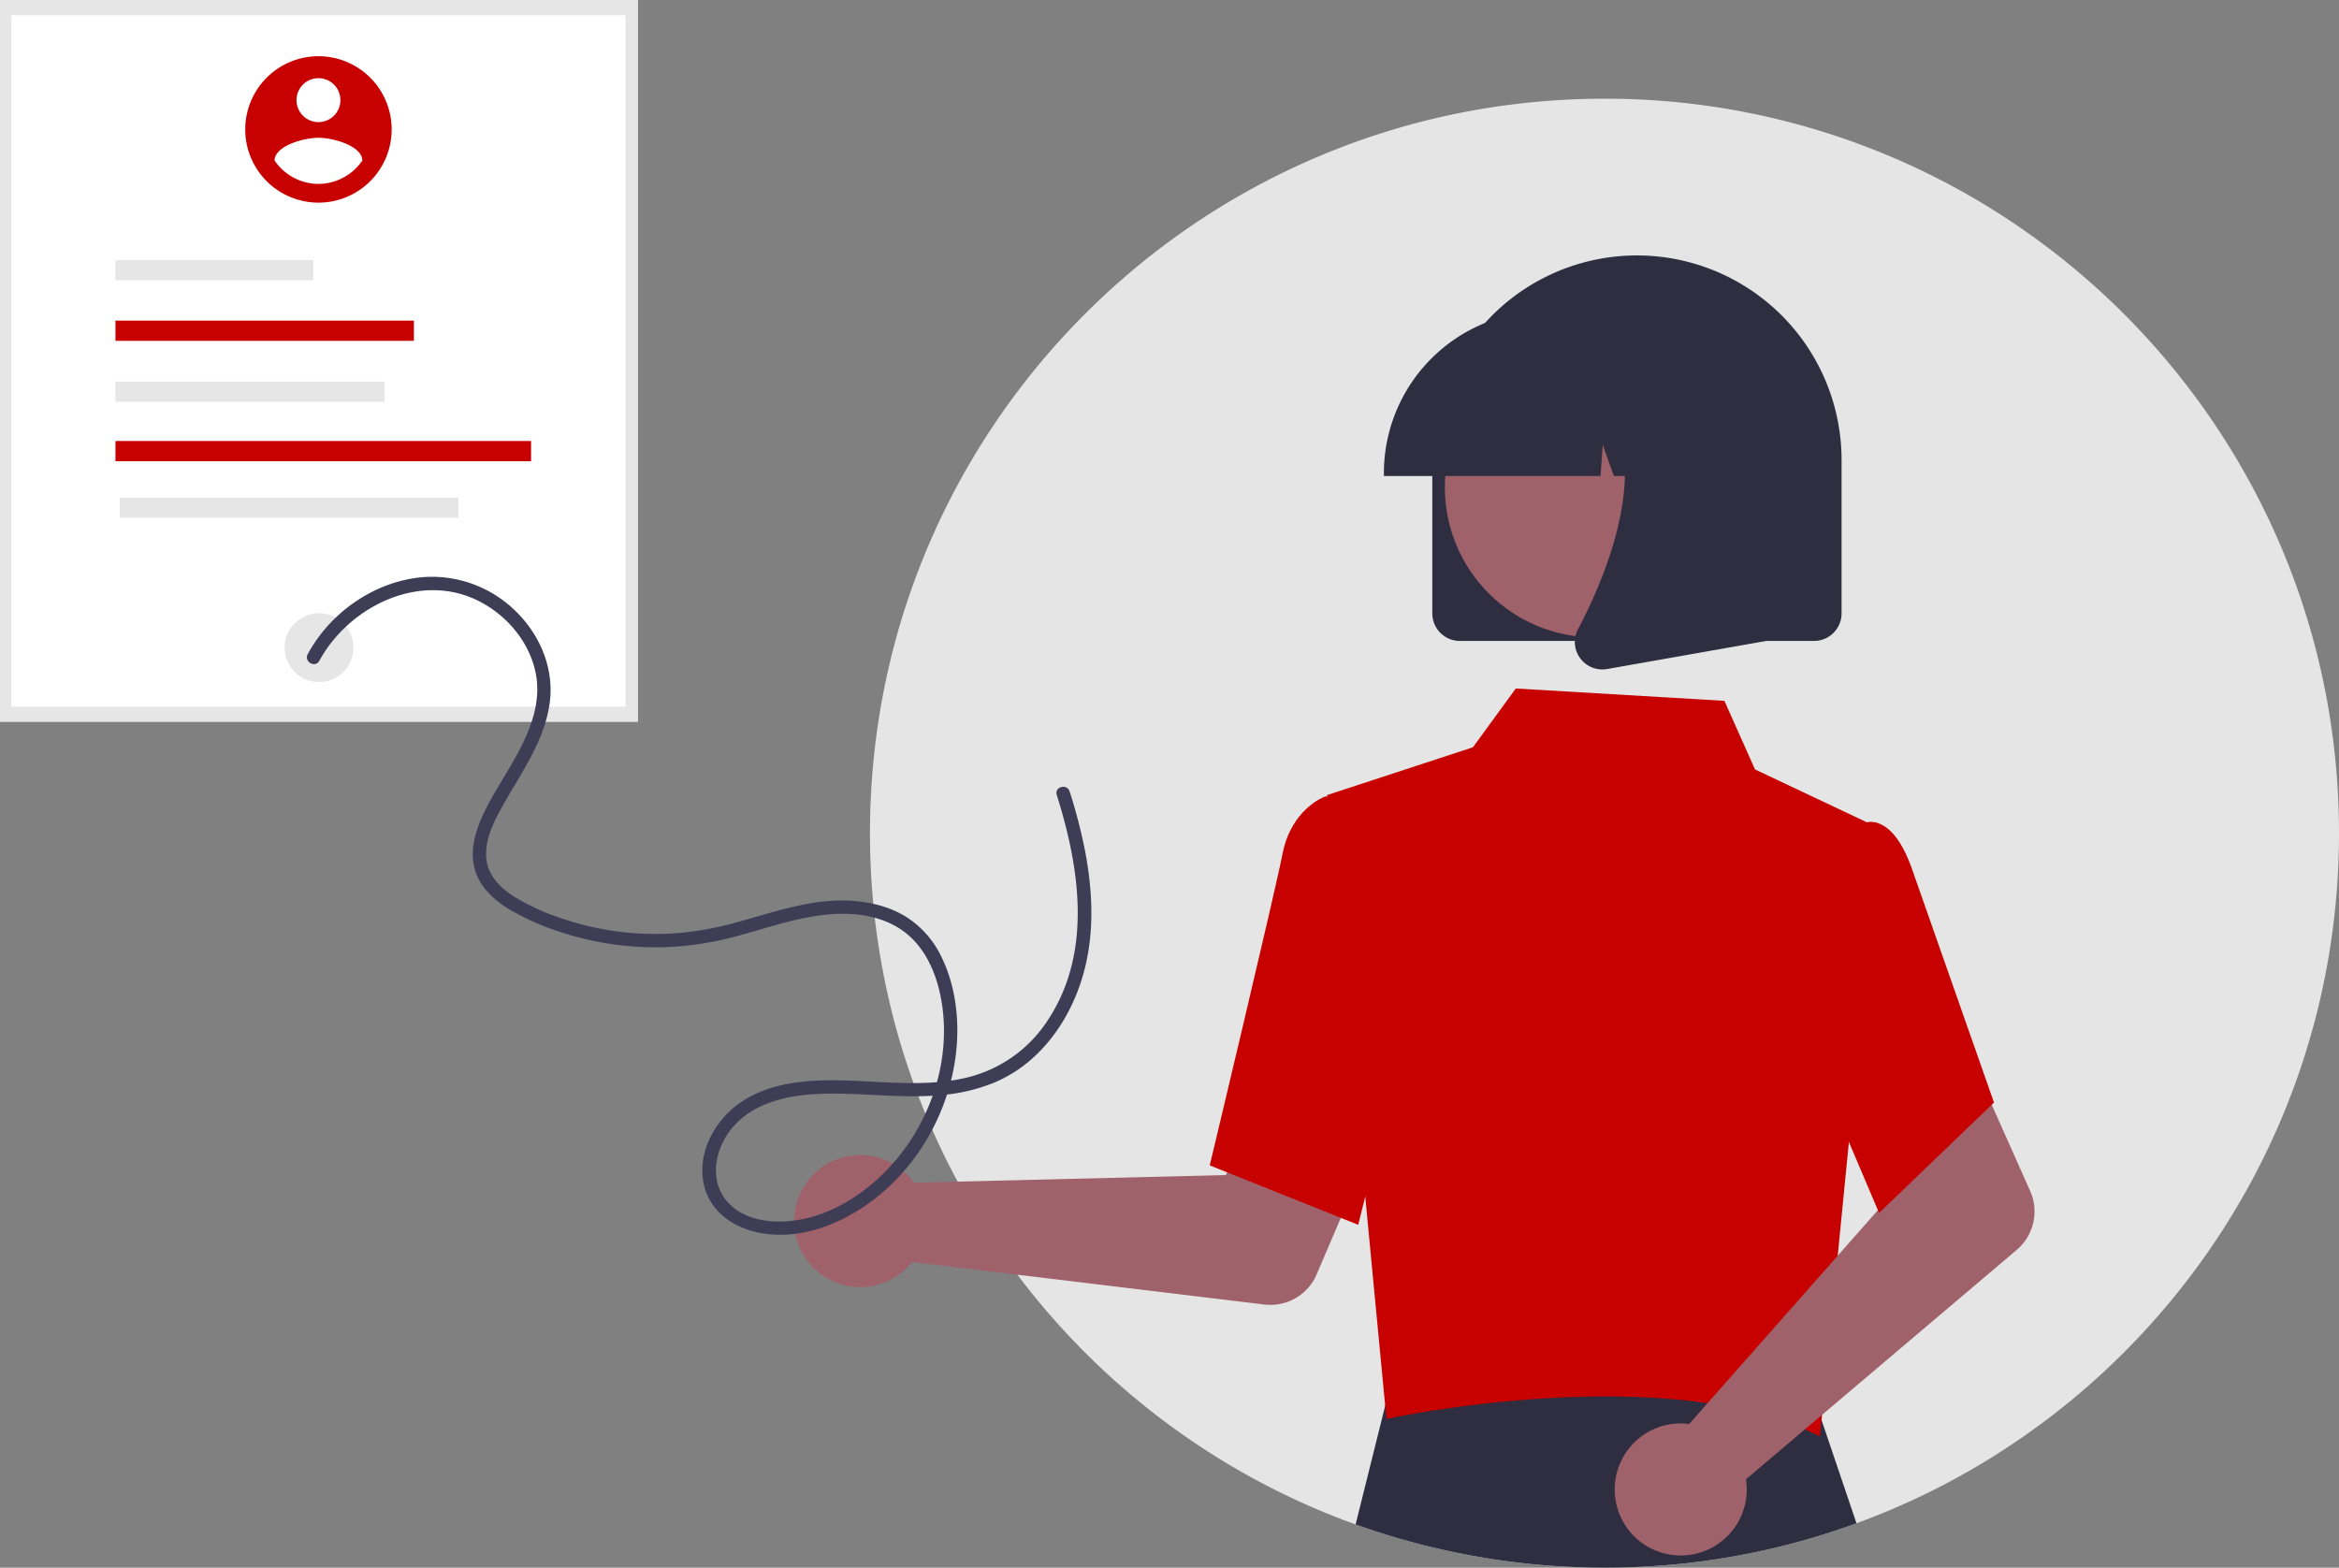 <svg xmlns="http://www.w3.org/2000/svg" data-name="Layer 1" width="1050.862" height="704.353"
    viewBox="0 0 1050.862 704.353" xmlns:xlink="http://www.w3.org/1999/xlink">
    <rect x="0" y="0" width="1050.862" height="704.353" fill="#808080" stroke="none"/>
    <path
        d="M1125.431,472.176c0,142.47-90.3,263.86-216.78,310.05a326.344,326.344,0,0,1-59.32,15.57,332.228,332.228,0,0,1-165.72-15.05c-127.28-45.81-218.24-167.61-218.18-310.64,0-182.18,147.75-329.93,330-329.93a328.564,328.564,0,0,1,192.01,61.6C1070.991,263.636,1125.431,361.546,1125.431,472.176Z"
        transform="translate(-74.569 -97.824)" fill="#e5e5e5" />
    <path
        d="M908.651,782.226a326.344,326.344,0,0,1-59.32,15.57,332.228,332.228,0,0,1-165.72-15.05l15.24-61.15.92-3.67,31.1.12,156.24.56,2,5.91Z"
        transform="translate(-74.569 -97.824)" fill="#2f2e41" />
    <rect id="effaf695-3865-40c6-8918-ced0238239c2" data-name="Rectangle 25" width="286.651"
        height="324.355" fill="#e6e6e6" />
    <rect id="f33d627f-c769-4bde-9d74-ef156faf640e" data-name="Rectangle 25-2" x="5.111" y="6.862"
        width="275.928" height="310.632" fill="#fff" />
    <circle id="b5fd4af9-5b07-4da2-8ccf-5b3d4ac887f6" data-name="Ellipse 116" cx="143.326"
        cy="290.982" r="15.467" fill="#e6e6e6" />
    <rect id="f05405a0-af73-4807-bbd1-d761cdd06c65" data-name="Rectangle 31" x="51.876"
        y="116.819" width="88.837" height="9.088" fill="#e6e6e6" />
    <rect id="a05e4a04-50b7-46b0-b842-8db21044ae7a" data-name="Rectangle 32" x="51.876"
        y="144.052" width="134.079" height="9.088" fill="#c70000" />
    <rect id="bdce3bac-3998-4a72-bc14-4aa79023038d" data-name="Rectangle 38" x="51.876"
        y="171.456" width="120.918" height="9.088" fill="#e6e6e6" />
    <rect id="e1177af0-2f80-4461-b67e-43945f3b6fee" data-name="Rectangle 39" x="51.876"
        y="198.136" width="186.723" height="9.088" fill="#c70000" />
    <rect id="b290cdc3-2096-427b-bfd4-6b657da823ea" data-name="Rectangle 40" x="53.817"
        y="223.545" width="152.175" height="9.088" fill="#e6e6e6" />
    <g id="b96c6486-fa38-4cba-8e5e-13dca7f44a0c" data-name="Group 52">
        <path id="b0fbfc35-67c9-42b4-b2fe-33d0d7288754-378" data-name="Path 846"
            d="M482.178,625.614a29.756,29.756,0,0,1,2.991,3.6l140.109-3.428,16.345-29.868,48.3,18.776-23.8,55.687a22.609,22.609,0,0,1-23.5,13.561l-158.3-19.123a29.665,29.665,0,1,1-2.15-39.211Z"
            transform="translate(-74.569 -97.824)" fill="#9f616a" />
        <path id="a6a8f1c9-3ab8-4f6f-ba9b-45acc2f7af89-379" data-name="Path 852"
            d="M670.758,455.065l65.569-21.489,19.258-26.411,93.716,5.546,13.759,30.82,49.972,23.613-7.68,142.624-13.138,133.477c-67.558-34.983-193.639-8.312-194.743-7.878Z"
            transform="translate(-74.569 -97.824)" fill="#c70000" />
        <path id="fc06e97d-785e-4845-9aa0-60a5889f9ce3-380" data-name="Path 853"
            d="M684.775,648.114l-66.694-26.684.284-1.187c.286-1.2,28.672-119.817,32.441-138.879,3.926-19.859,18.271-25.35,18.88-25.573l.445-.164,26.394,8.034,11.592,91.081Z"
            transform="translate(-74.569 -97.824)" fill="#c70000" />
        <path id="b248559b-61d8-49e2-8eef-81cc9521c19e-381" data-name="Path 855"
            d="M828.78,737.377a29.721,29.721,0,0,1,4.677.258l92.747-105.072-10.788-32.286,46.608-22.652,24.655,55.313a22.608,22.608,0,0,1-6.034,26.453l-121.65,103.073a29.665,29.665,0,1,1-30.215-25.087Z"
            transform="translate(-74.569 -97.824)" fill="#9f616a" />
        <path id="b0e9bc84-32e8-4599-bd8d-d35670d3692b-382" data-name="Path 856"
            d="M918.801,642.791l-38.689-91.006,15.09-63.391,16.259-20.541a9.366,9.366,0,0,1,7.524.07c6,2.413,11.1,9.81,15.177,21.984l36.259,103.279Z"
            transform="translate(-74.569 -97.824)" fill="#c70000" />
        <path id="b58b0f1b-b11b-4f57-8de2-a939101b4938-383" data-name="Path 857"
            d="M718.072,373.442v-68.61a91.938,91.938,0,1,1,183.875-.609q.001.305,0,.609v68.61a12.364,12.364,0,0,1-12.35,12.35H730.422A12.364,12.364,0,0,1,718.072,373.442Z"
            transform="translate(-74.569 -97.824)" fill="#2f2e41" />
        <circle id="ba54abe3-4119-45e5-b5c1-150877d750f7" data-name="Ellipse 148" cx="716.548"
            cy="218.965" r="67.405" fill="#9f616a" />
        <path id="b6bcc4bf-1738-426f-8fbf-3ee273a728b5-384" data-name="Path 858"
            d="M696.322,310.321a72.809,72.809,0,0,1,72.727-72.727h13.723a72.808,72.808,0,0,1,72.726,72.727v1.372h-29l-9.891-27.7-1.978,27.7H799.643l-4.99-13.974-1,13.974H696.322Z"
            transform="translate(-74.569 -97.824)" fill="#2f2e41" />
        <path id="be96ad09-85ff-4345-abef-5a49918f7c18-385" data-name="Path 859"
            d="M784.484,393.508a12.167,12.167,0,0,1-.967-12.918c14.541-27.658,34.9-78.765,7.877-110.283l-1.938-2.262h78.456v117.79L796.641,398.41a12.608,12.608,0,0,1-2.185.193,12.3,12.3,0,0,1-9.967-5.092Z"
            transform="translate(-74.569 -97.824)" fill="#2f2e41" />
    </g>
    <g id="b2dad932-78e1-44e1-9682-073c8202f887" data-name="Group 51">
        <path id="e043db59-b600-449e-8c52-e1eb73379667-386" data-name="Path 341"
            d="M217.646,123.086A32.891,32.891,0,1,0,250.535,155.978v-.002a32.891,32.891,0,0,0-32.891-32.891Zm0,9.866a9.866,9.866,0,1,1-9.866,9.866v0A9.866,9.866,0,0,1,217.646,132.952Zm0,47.501a23.961,23.961,0,0,1-19.735-10.532c.158-6.578,13.156-10.199,19.735-10.199s19.576,3.621,19.735,10.199A24,24,0,0,1,217.646,180.453Z"
            transform="translate(-74.569 -97.824)" fill="#c70000" />
    </g>
    <path id="bcfa45dc-2c5a-4ac5-8376-9a2a23e225d0-387" data-name="Path 842"
        d="M218.028,394.735c13.55-24.831,46.01-40.556,72.563-26.382,11.952,6.379,21.453,17.663,24.469,31,3.5,15.493-3.875,30.266-11.488,43.282-4.132,7.065-8.66,13.986-12.08,21.438-3.541,7.717-6.072,16.636-3.406,25.031,2.4,7.563,8.418,13.064,15.008,17.107a111.828,111.828,0,0,0,23.061,10.3,135.743,135.743,0,0,0,51.485,6.661,140.803,140.803,0,0,0,25.66-4.148c8.943-2.28,17.719-5.17,26.677-7.4,14.956-3.715,32.009-5.562,46.191,1.9,13.778,7.252,19.944,22.419,21.851,37.174,3.522,27.246-7.281,55.52-26.786,74.6-9.358,9.154-21.134,16.717-33.96,19.811-11.191,2.7-25.561,2.527-34.467-5.839-9.938-9.337-7.6-24.309.293-34.16,10.075-12.569,27.143-15.588,42.374-15.894,17.326-.348,34.636,2.232,51.952.628a79.799,79.799,0,0,0,24.568-5.926,62.258,62.258,0,0,0,18.515-12.529c10.69-10.386,17.9-24.222,21.485-38.608,4.317-17.3,3.376-35.482.025-52.859a238.361,238.361,0,0,0-6.888-26.507c-1.157-3.67-6.952-2.1-5.786,1.595,10.32,32.724,16.074,70.563-3.865,100.946a60.107,60.107,0,0,1-35.943,25.873c-17.257,4.289-35.365,2.169-52.909,1.531-16.682-.607-35,.048-49.3,9.764-11.731,7.969-19.936,23.127-16.39,37.437,3.419,13.8,16.681,20.8,29.945,21.878,13.917,1.134,27.612-3.537,39.3-10.841,24.313-15.193,40.479-41.913,43.862-70.242,1.763-14.761-.031-30.661-6.725-44.059a43.133,43.133,0,0,0-15.847-17.661c-6.81-4.175-14.676-6.23-22.576-6.957-17.948-1.653-35.192,4.509-52.218,9.223a144.798,144.798,0,0,1-26.628,5.083,132.982,132.982,0,0,1-26.272-.428,129.365,129.365,0,0,1-25.457-5.65,101.893,101.893,0,0,1-23.108-10.447c-6.385-4.083-11.907-9.931-12.221-17.9-.341-8.641,4.016-16.724,8.16-24.009,8.187-14.391,18.3-28.467,20.435-45.314,1.87-14.737-4.06-29.262-14.3-39.773a53.771,53.771,0,0,0-39.737-16.485c-15.193.435-29.74,7.042-40.915,17.189a67.358,67.358,0,0,0-13.8,17.53c-1.851,3.391,3.328,6.422,5.181,3.028Z"
        transform="translate(-74.569 -97.824)" fill="#3f3d56" />
</svg>